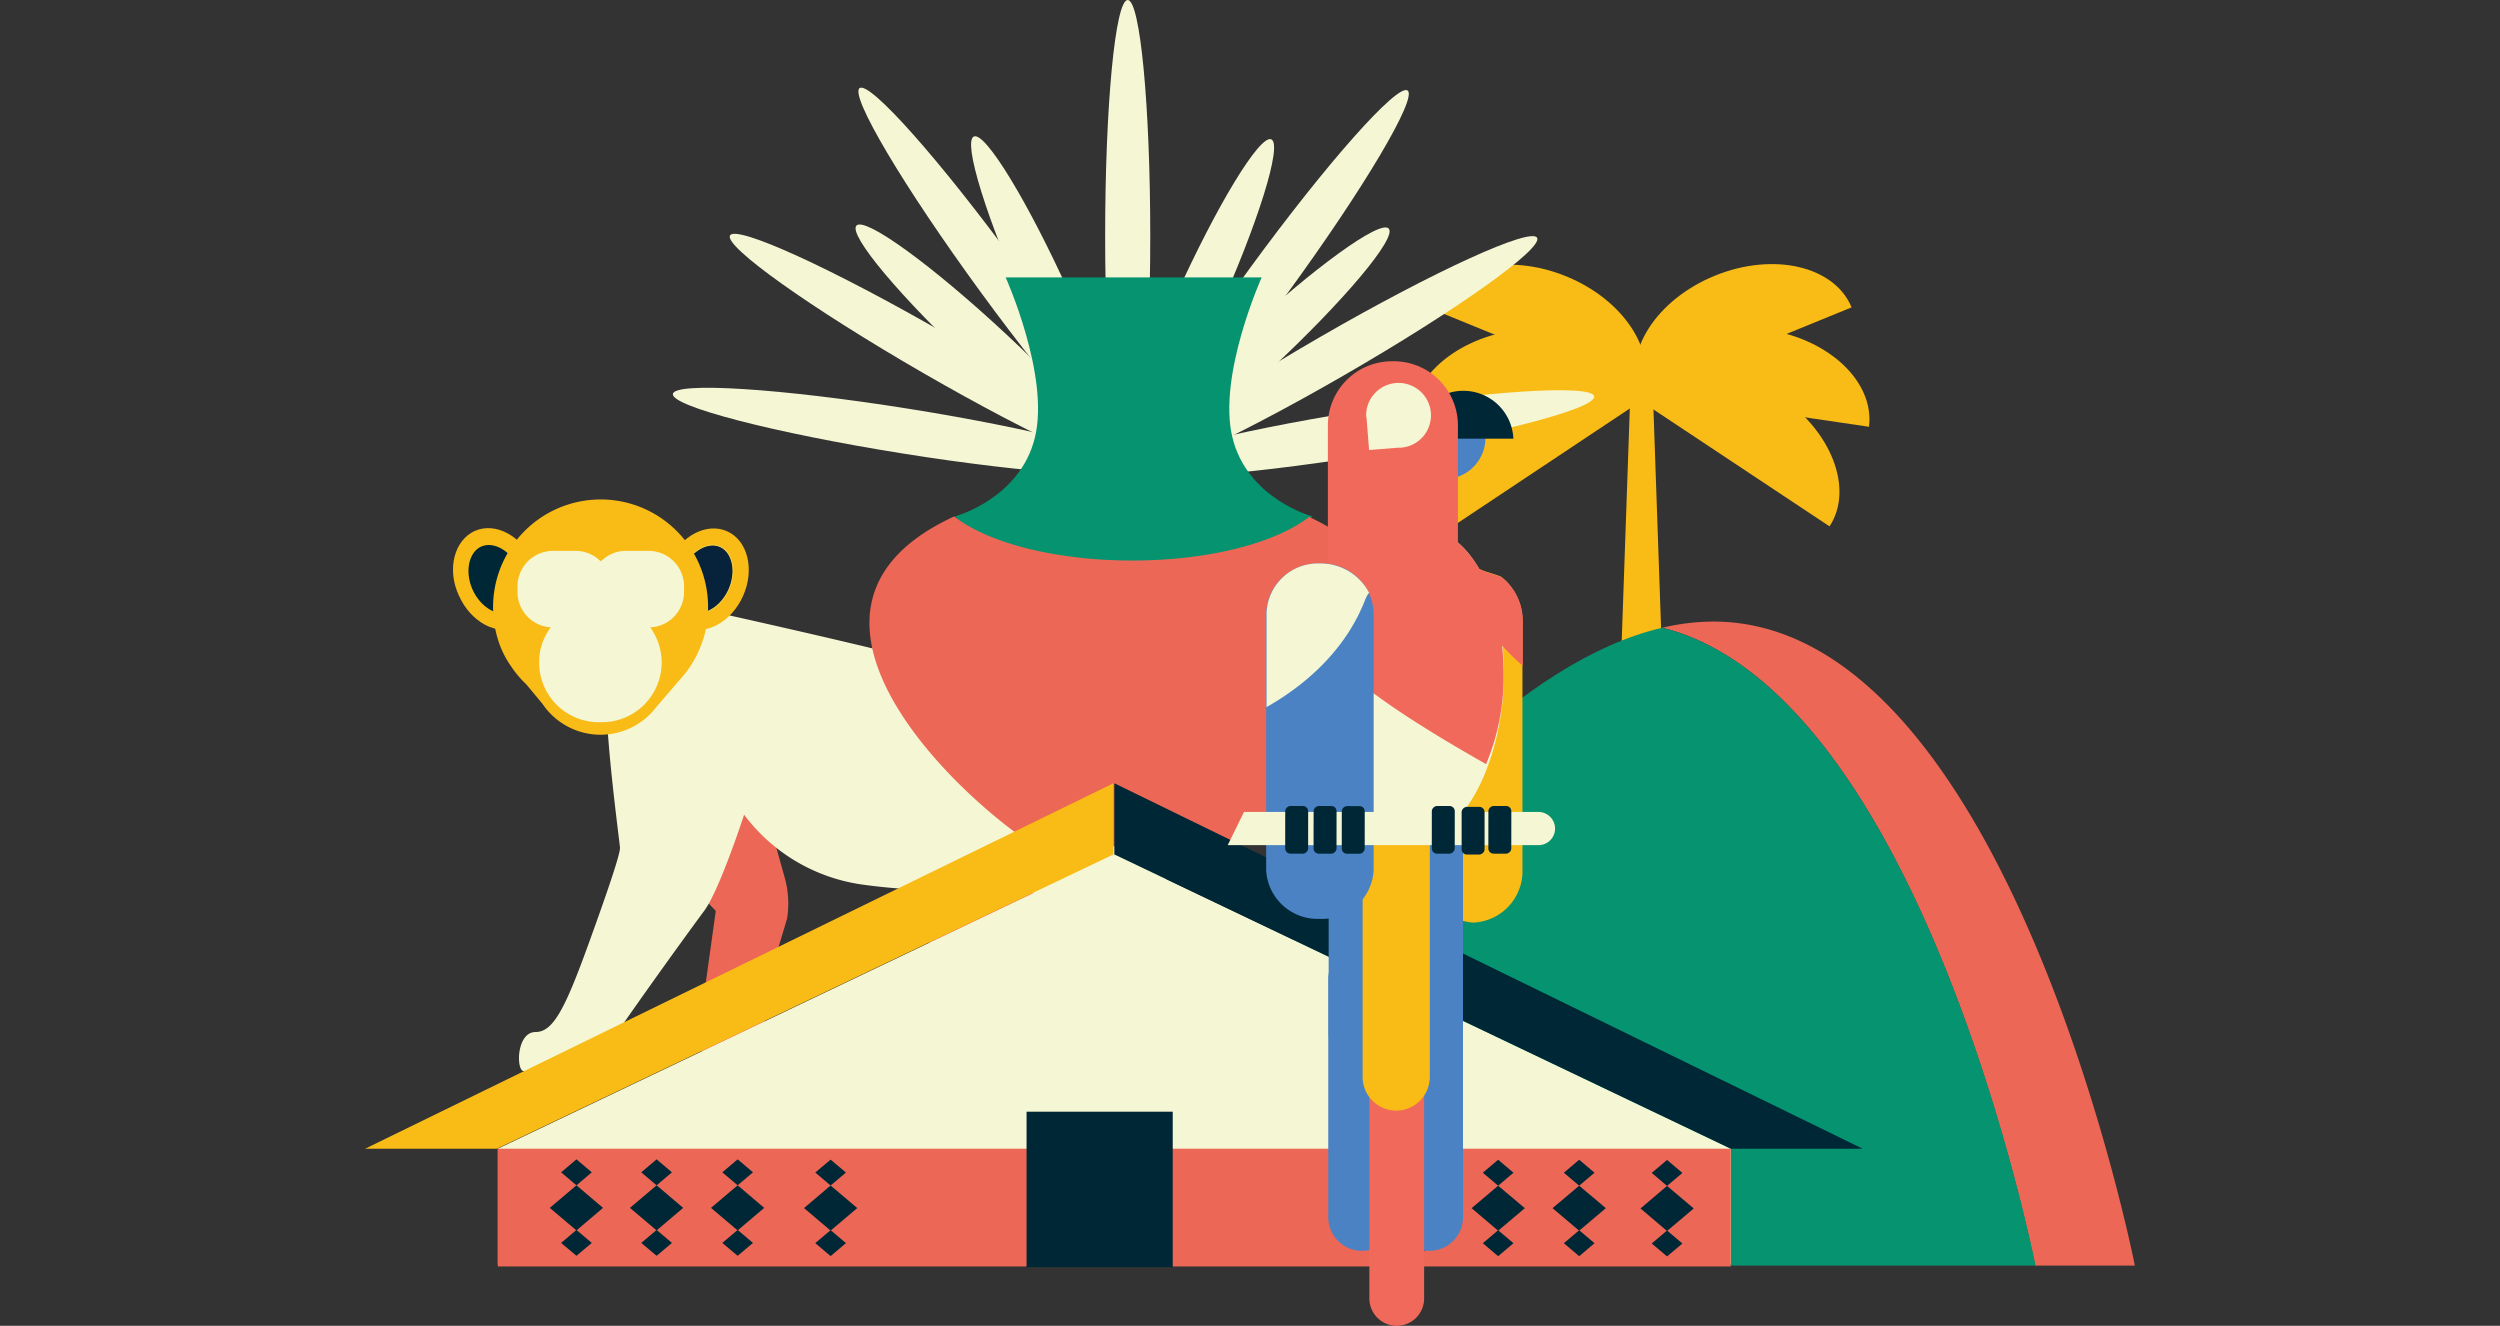 <svg xmlns="http://www.w3.org/2000/svg" viewBox="0 0 256.05 135.79"><rect x="0" y="0" width="256.05" height="135.79" fill="#333333" stroke="none"/><defs><style>.cls-1{fill:#f9bb15;}.cls-2{fill:#ec6755;}.cls-3{fill:#f5f7d4;}.cls-4{fill:#002735;}.cls-5{fill:#07233c;stroke:#f7cf45;stroke-miterlimit:10;stroke-width:0.11px;}.cls-6{fill:#059370;}.cls-7{fill:#4a82c3;}.cls-8{fill:#f1695b;}.cls-9{fill:none;}</style></defs><g id="Capa_2" data-name="Capa 2"><g id="Layer_1" data-name="Layer 1"><polygon class="cls-1" points="169.26 39.44 168.13 39.44 167.01 39.44 165.01 96.82 168.13 96.82 171.26 96.82 169.26 39.44"/><path class="cls-1" d="M182.18,40.5c-5.39-3.59-11.82-3.4-14.38.41l19.58,13C189.9,50.08,187.58,44.08,182.18,40.5Z"/><path class="cls-1" d="M181,33.78c-6.41-.94-12.14,2-12.84,6.5l23.26,3.43C192,39.16,187.38,34.73,181,33.78Z"/><path class="cls-1" d="M175.63,28.24c-6,2.45-9.46,7.87-7.75,12.13l21.76-8.89C187.89,27.24,181.62,25.79,175.63,28.24Z"/><path class="cls-1" d="M153.85,40.56c5.4-3.58,11.83-3.39,14.38.41L148.65,54C146.14,50.14,148.46,44.14,153.85,40.56Z"/><path class="cls-1" d="M155.06,33.85c6.41-1,12.15,2,12.84,6.49l-23.25,3.43C144,39.23,148.66,34.79,155.06,33.85Z"/><path class="cls-1" d="M160.41,28.3c6,2.45,9.45,7.87,7.74,12.13l-21.76-8.89C148.15,27.3,154.41,25.85,160.41,28.3Z"/><path class="cls-2" d="M73.31,93.29,71.82,104c0,2.59.08,3.39.13,4.74a1.1,1.1,0,0,0,1.1,1h4.66a1.1,1.1,0,0,0,1.06-1.17c-.15-2.23-.79-5.47-.71-6l2.55-8.47A9.81,9.81,0,0,0,80.4,90l-2.74-9.84L70.37,90.27Z"/><path class="cls-2" d="M111.49,93.12l-7,5.88a1.29,1.29,0,0,0-.45,1l.55,8.83a.89.89,0,0,1-.87.9H92.16c-.35,0-1.6-2.11-1.56-2.3h0a1.42,1.42,0,0,1,1-1.14l3.86-1.48a.88.88,0,0,0,.65-.94s-1-5.84-1-6.16l.52-6.6a.88.88,0,0,1,.37-.66l8.31-5.89a.9.9,0,0,1,1.05,0l5.75,4.18a.91.91,0,0,1,.37.65l.27,3A.88.88,0,0,1,111.49,93.12Z"/><path class="cls-3" d="M117,104.28h0c-.54,1-3.66,2.42-3.66,2.42a1.16,1.16,0,0,0-.81.93l0,.12c0,.3.62,2.1,1.71,2l12.23,0a.57.57,0,0,0,.52-.62l-10.28-26c-2.09-3.41-1.06-7.05-19.08-14.51C94.65,67.4,70.07,62,70.07,62a11.27,11.27,0,0,0-4,.22h0a4.88,4.88,0,0,0-3.59,3.47l-.07.25c-1.07,3.94.47,15.67,1.09,20.85.07.61-1.45,5-3.23,9.91-2.37,6.54-3.6,9-5.41,9-2,0-2,4-1.22,4h6.62a1.09,1.09,0,0,0,1.09-1.16l.37-.59c2.48-3.75,8.26-11.77,10.41-14.67,1.58-2.14,4.08-9.84,4.08-9.84a18.29,18.29,0,0,0,12.2,7.17c11.28,1.54,15.91-.83,15.91-.83S117.19,103.85,117,104.28Z"/><path class="cls-1" d="M47,61c1.21,2.72,3.9,4.16,6,3.22s2.84-3.91,1.63-6.63-3.9-4.15-6-3.21S45.74,58.3,47,61Z"/><path class="cls-4" d="M51.84,62.78c-1.25.23-2.73-.8-3.44-2.4-.81-1.81-.4-3.82.89-4.4a2.25,2.25,0,0,1,.42-.13c1.26-.22,2.74.81,3.45,2.41a4.29,4.29,0,0,1,.31,2.79,2.25,2.25,0,0,1-1.21,1.6,1.47,1.47,0,0,1-.42.13Z"/><ellipse class="cls-1" cx="72.28" cy="59.32" rx="5.38" ry="4.19" transform="translate(-11.31 101.23) rotate(-66)"/><path class="cls-5" d="M71.22,62.78c1.25.23,2.73-.8,3.44-2.4.81-1.81.4-3.82-.9-4.4a1.87,1.87,0,0,0-.42-.13c-1.25-.22-2.73.81-3.44,2.41a4.36,4.36,0,0,0-.32,2.79,2.25,2.25,0,0,0,1.21,1.6,1.64,1.64,0,0,0,.43.13Z"/><path class="cls-1" d="M52.52,55.83a11,11,0,0,1,20,6.36,11.2,11.2,0,0,1-.41,3,12.13,12.13,0,0,1-.54,1.46l-.14.31a10.88,10.88,0,0,1-1.19,1.93h0q-.33.42-.69.81l-2.31,2.69h0a7.17,7.17,0,0,1-11.67-.29h0l-1.66-2a10.83,10.83,0,0,1-1.52-1.79l0,0h0A10.54,10.54,0,0,1,51.6,67l-.15-.31a10.59,10.59,0,0,1-.53-1.46,11.2,11.2,0,0,1-.42-3A11,11,0,0,1,52.52,55.83Z"/><path class="cls-3" d="M57.36,63.23A6.08,6.08,0,0,1,60,58.65a2.65,2.65,0,0,1,3,0,6.11,6.11,0,0,1,2.66,4.58,6.12,6.12,0,0,1-4,10.74h-.33a6.11,6.11,0,0,1-6.11-6.12,6.46,6.46,0,0,1,.12-1.25A6.16,6.16,0,0,1,57.36,63.23Z"/><path class="cls-3" d="M64.12,64.26h2.31a3.63,3.63,0,0,0,3.63-3.64v-.56a3.63,3.63,0,0,0-3.63-3.64H64.12a3.53,3.53,0,0,0-1.42.29,3.64,3.64,0,0,0-2.22,3.35v.56A3.64,3.64,0,0,0,64.12,64.26Z"/><path class="cls-3" d="M56.63,64.26h2.31a3.64,3.64,0,0,0,3.64-3.64v-.56a3.64,3.64,0,0,0-3.64-3.64H56.63A3.64,3.64,0,0,0,53,60.06v.56A3.64,3.64,0,0,0,56.63,64.26Z"/><path class="cls-2" d="M175.47,63.66a23.33,23.33,0,0,0-5.21.63c26.66,6.7,38.18,65.33,38.18,65.33h10.21S205.7,63.66,175.47,63.66Z"/><path class="cls-6" d="M170.26,64.29c-28.76,6.7-58.78,65.33-58.78,65.33h97S196.92,71,170.26,64.29Z"/><ellipse class="cls-3" cx="115.5" cy="24.19" rx="2.31" ry="24.19"/><ellipse class="cls-3" cx="129.89" cy="28.8" rx="24.19" ry="2.31" transform="translate(30.02 116.7) rotate(-53.85)"/><ellipse class="cls-3" cx="136.48" cy="36.45" rx="24.19" ry="2.31" transform="translate(0.06 73.12) rotate(-30)"/><ellipse class="cls-3" cx="139.39" cy="44.41" rx="24.19" ry="2.31" transform="translate(-5.26 22.56) rotate(-9.08)"/><ellipse class="cls-3" cx="102.31" cy="28.56" rx="2.31" ry="24.19" transform="translate(2.85 65.85) rotate(-36.15)"/><ellipse class="cls-3" cx="95.72" cy="36.21" rx="2.31" ry="24.19" transform="translate(16.5 101) rotate(-60)"/><ellipse class="cls-3" cx="92.81" cy="44.17" rx="2.31" ry="24.19" transform="translate(34.54 128.84) rotate(-80.92)"/><ellipse class="cls-3" cx="122.47" cy="31.4" rx="18.79" ry="2.31" transform="translate(43.44 130.08) rotate(-65.69)"/><ellipse class="cls-3" cx="128.48" cy="36.21" rx="18.79" ry="2.31" transform="translate(9.78 97.27) rotate(-42.96)"/><ellipse class="cls-3" cx="107.48" cy="31.11" rx="2.31" ry="18.79" transform="translate(-3.28 47) rotate(-24.31)"/><ellipse class="cls-3" cx="101.47" cy="35.92" rx="2.31" ry="18.79" transform="translate(6.03 85.69) rotate(-47.04)"/><ellipse class="cls-3" cx="115.5" cy="38.46" rx="2.31" ry="11.18"/><path class="cls-6" d="M117.5,69.32l16.91-16.43s-6.66-1.78-8.19-8.1,3-16.38,3-16.38H103s4.53,10.06,3,16.38-8.2,8.1-8.2,8.1L114.7,69.32V72l1.4-1.36L117.5,72Z"/><path class="cls-2" d="M115.9,82.36l0,4.32a95.63,95.63,0,0,0,10.5-.5c8-5.42,27.37-24,7.68-33.24-3.41,2.66-10.25,4.47-18.14,4.47s-14.83-1.84-18.21-4.52c-19.53,9-1.17,27.2,7.13,33a80.87,80.87,0,0,0,10.94.8Z"/><polygon class="cls-3" points="114.22 87.55 114.22 87.46 114.13 87.51 114.04 87.46 114.04 87.55 50.99 117.65 50.99 129.5 114.04 129.5 114.22 129.5 177.27 129.5 177.27 117.65 114.22 87.55"/><rect class="cls-2" x="50.99" y="117.65" width="126.27" height="12.06"/><polygon class="cls-4" points="59.04 121.4 57.47 120.07 59.04 118.74 60.61 120.07 59.04 121.4"/><polygon class="cls-4" points="59.04 128.62 57.47 127.3 59.04 125.97 60.61 127.3 59.04 128.62"/><polygon class="cls-4" points="59.04 126.02 56.31 123.71 59.04 121.4 61.76 123.71 59.04 126.02"/><polygon class="cls-4" points="67.25 121.4 65.68 120.07 67.25 118.74 68.82 120.07 67.25 121.4"/><polygon class="cls-4" points="67.25 128.62 65.68 127.3 67.25 125.97 68.82 127.3 67.25 128.62"/><polygon class="cls-4" points="67.25 126.02 64.52 123.71 67.25 121.4 69.97 123.71 67.25 126.02"/><polygon class="cls-4" points="75.55 121.4 73.98 120.07 75.55 118.74 77.12 120.07 75.55 121.4"/><polygon class="cls-4" points="75.55 128.62 73.98 127.3 75.55 125.97 77.12 127.3 75.55 128.62"/><polygon class="cls-4" points="75.55 126.02 72.82 123.71 75.55 121.4 78.27 123.71 75.55 126.02"/><polygon class="cls-4" points="85.07 121.42 83.5 120.09 85.07 118.77 86.64 120.09 85.07 121.42"/><polygon class="cls-4" points="85.07 128.65 83.5 127.32 85.07 125.99 86.64 127.32 85.07 128.65"/><polygon class="cls-4" points="85.07 126.04 82.35 123.73 85.07 121.42 87.8 123.73 85.07 126.04"/><polygon class="cls-4" points="145.23 121.44 143.66 120.11 145.23 118.78 146.8 120.11 145.23 121.44"/><polygon class="cls-4" points="145.23 128.66 143.66 127.33 145.23 126 146.8 127.33 145.23 128.66"/><polygon class="cls-4" points="145.23 126.05 142.5 123.74 145.23 121.44 147.96 123.74 145.23 126.05"/><polygon class="cls-4" points="153.44 121.44 151.87 120.11 153.44 118.78 155.01 120.11 153.44 121.44"/><polygon class="cls-4" points="153.44 128.66 151.87 127.33 153.44 126 155.01 127.33 153.44 128.66"/><polygon class="cls-4" points="153.44 126.05 150.72 123.74 153.44 121.44 156.17 123.74 153.44 126.05"/><polygon class="cls-4" points="161.74 121.44 160.17 120.11 161.74 118.78 163.31 120.11 161.74 121.44"/><polygon class="cls-4" points="161.74 128.66 160.17 127.33 161.74 126 163.31 127.33 161.74 128.66"/><polygon class="cls-4" points="161.74 126.05 159.01 123.74 161.74 121.44 164.47 123.74 161.74 126.05"/><polygon class="cls-4" points="170.74 121.46 169.17 120.13 170.74 118.8 172.31 120.13 170.74 121.46"/><polygon class="cls-4" points="170.74 128.68 169.17 127.36 170.74 126.03 172.31 127.36 170.74 128.68"/><polygon class="cls-4" points="170.74 126.08 168.02 123.77 170.74 121.46 173.47 123.77 170.74 126.08"/><rect class="cls-4" x="105.14" y="113.86" width="14.97" height="15.92"/><polygon class="cls-4" points="114.13 87.51 114.13 80.22 190.77 117.65 177.27 117.65 114.13 87.51"/><polygon class="cls-1" points="114.04 87.51 114.04 80.22 37.4 117.65 50.9 117.65 114.04 87.51"/><path class="cls-7" d="M143.68,44.84a4.23,4.23,0,1,0,8.46,0"/><path class="cls-4" d="M155,44.93a5.13,5.13,0,0,0-10.25,0"/><path class="cls-1" d="M151,58.15h.27a6.18,6.18,0,0,0,.87.38l1.25.4.34.13h0a5.7,5.7,0,0,1,2.2,4.56V89a5.27,5.27,0,0,1-5,5.49h0a5.27,5.27,0,0,1-5-5.49V63.64A5.27,5.27,0,0,1,151,58.15Z"/><path class="cls-7" d="M146.4,128.11h0a3.45,3.45,0,0,0,3.44-3.44V100.28a3.44,3.44,0,0,0-3.44-3.44h0a3.45,3.45,0,0,0-3.44,3.44v24.39A3.45,3.45,0,0,0,146.4,128.11Z"/><path class="cls-7" d="M139.48,128.11h0a3.45,3.45,0,0,0,3.44-3.44V100.28a3.45,3.45,0,0,0-3.44-3.44h0a3.45,3.45,0,0,0-3.44,3.44v24.39A3.45,3.45,0,0,0,139.48,128.11Z"/><path class="cls-8" d="M143.06,135.79h0a2.81,2.81,0,0,0,2.8-2.8V99.37a2.81,2.81,0,0,0-2.8-2.81h0a2.81,2.81,0,0,0-2.81,2.81V133A2.81,2.81,0,0,0,143.06,135.79Z"/><path class="cls-7" d="M146.4,109.24h0a3.45,3.45,0,0,0,3.44-3.44V81.41A3.45,3.45,0,0,0,146.4,78h0A3.45,3.45,0,0,0,143,81.41V105.8A3.45,3.45,0,0,0,146.4,109.24Z"/><path class="cls-7" d="M139.52,109.24h0A3.45,3.45,0,0,0,143,105.8V81.41A3.45,3.45,0,0,0,139.52,78h0a3.45,3.45,0,0,0-3.44,3.44V105.8A3.45,3.45,0,0,0,139.52,109.24Z"/><path class="cls-1" d="M143,113.75h0a3.45,3.45,0,0,0,3.44-3.44V80.77A3.45,3.45,0,0,0,143,77.33h0a3.45,3.45,0,0,0-3.44,3.44v29.54A3.45,3.45,0,0,0,143,113.75Z"/><path class="cls-3" d="M137.51,69c0,8.21.89,16.6,8.17,16.6,4.57,0,8.36-8.39,8.36-16.6s-3.7-14.86-8.26-14.86S137.51,60.74,137.51,69Z"/><path class="cls-8" d="M142.54,37h.23a6.57,6.57,0,0,1,6.55,6.55v12a10.71,10.71,0,0,1,2.19,2.73,5.65,5.65,0,0,0,.67.29l1.25.4.34.13h0a5.7,5.7,0,0,1,2.2,4.56v4.53a22,22,0,0,1-2.13-2.08A26.52,26.52,0,0,1,154,69a23.13,23.13,0,0,1-1.8,9.27C151.67,77.9,136,69.4,136,65.8V43.55A6.57,6.57,0,0,1,142.54,37Z"/><path class="cls-7" d="M135.18,94.11h0a5.28,5.28,0,0,0,5.51-5V62.72a5.27,5.27,0,0,0-5.51-5h0a5.27,5.27,0,0,0-5.5,5V89.14A5.28,5.28,0,0,0,135.18,94.11Z"/><path class="cls-3" d="M139.82,61.42a3,3,0,0,1,.4-.71,5.58,5.58,0,0,0-5-3,5.27,5.27,0,0,0-5.5,5v9.71C134.18,69.9,138,66.17,139.82,61.42Z"/><path class="cls-3" d="M139.93,42.8a3.32,3.32,0,1,1,3.57,3.05l-.28,0-3,.24-.27-3.44"/><path class="cls-3" d="M125.74,86.56h31.83a1.7,1.7,0,0,0,1.7-1.7h0a1.71,1.71,0,0,0-1.7-1.7H127.41"/><rect class="cls-4" x="136.16" y="83.82" width="4.88" height="2.35" rx="0.53" transform="translate(223.74 -53.51) rotate(90.06)"/><rect class="cls-4" x="151.17" y="83.82" width="4.88" height="2.35" rx="0.53" transform="translate(238.77 -68.53) rotate(90.06)"/><rect class="cls-4" x="148.28" y="83.82" width="4.88" height="2.35" rx="0.53" transform="matrix(0, 1, -1, 0, 235.87, -65.64)"/><rect class="cls-4" x="145.37" y="83.82" width="4.88" height="2.35" rx="0.53" transform="translate(232.97 -62.73) rotate(90.06)"/><rect class="cls-4" x="133.27" y="83.82" width="4.88" height="2.35" rx="0.53" transform="translate(220.85 -50.63) rotate(90.06)"/><rect class="cls-4" x="130.36" y="83.82" width="4.88" height="2.35" rx="0.53" transform="translate(217.94 -47.72) rotate(90.06)"/><rect class="cls-9" y="0.81" width="256.05" height="134.16"/></g></g></svg>